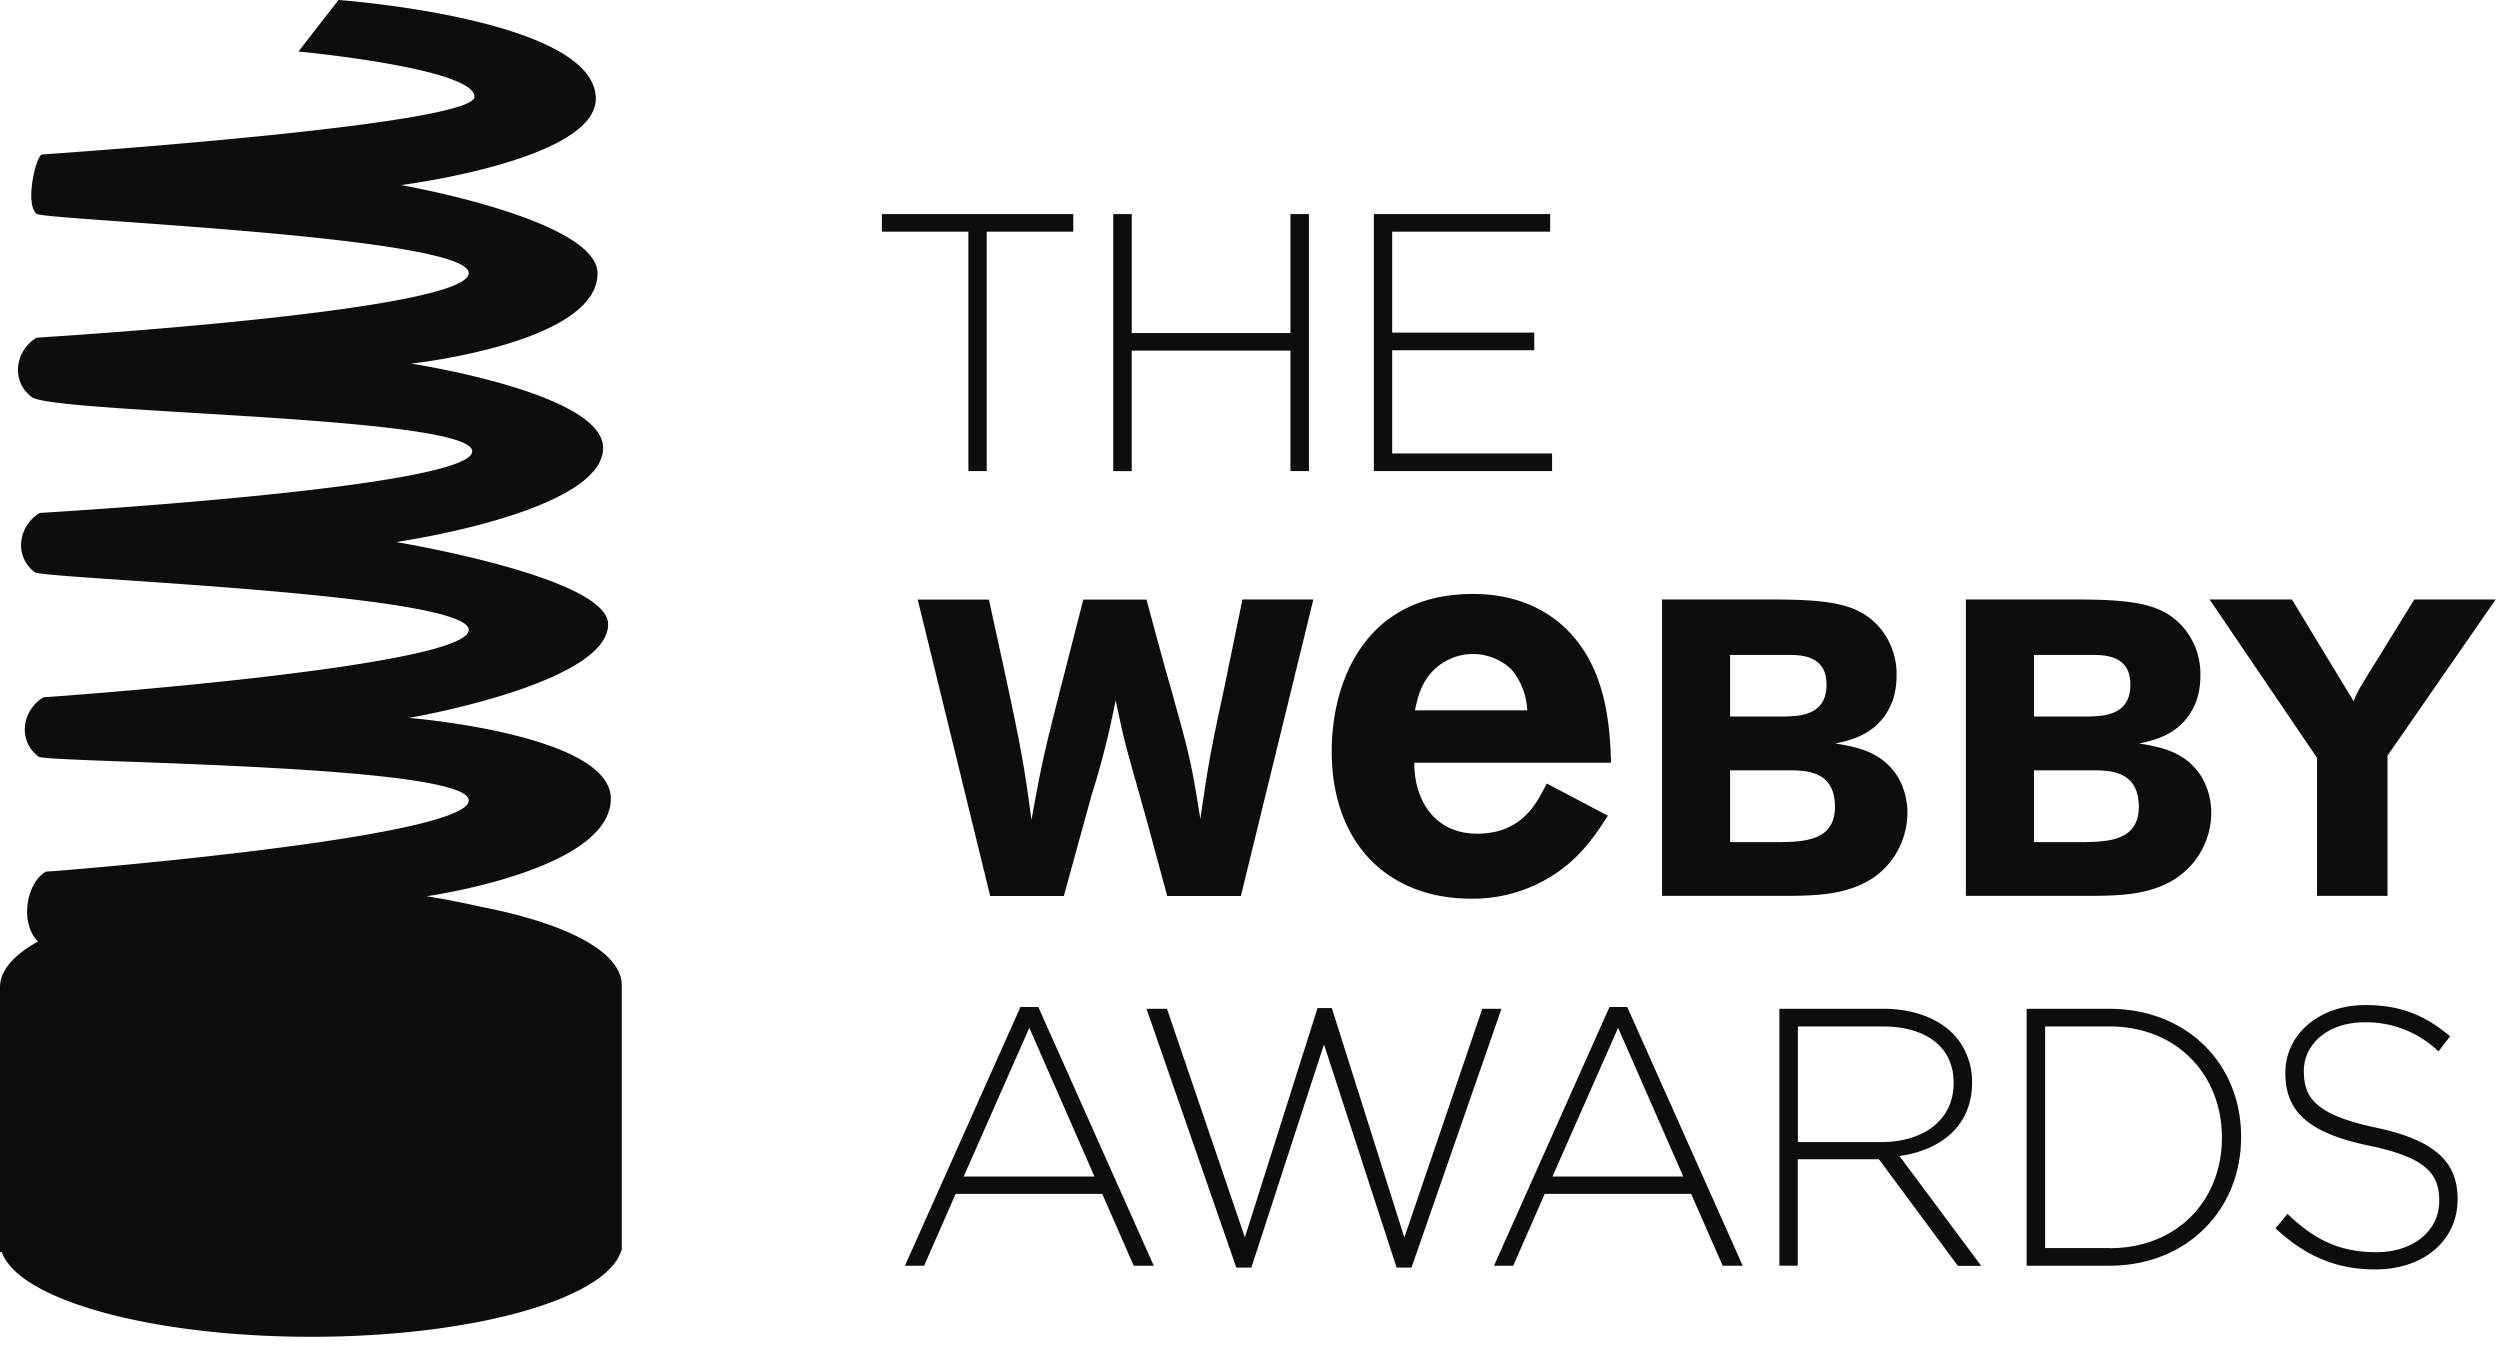 <svg xmlns="http://www.w3.org/2000/svg" width="96" height="52" fill="none"><path fill-rule="evenodd" clip-rule="evenodd" d="M23.456 30.668c0 2.686-6.703 3.693-7.08 3.748.148.022 1.02.16 2.111.409 3.248.629 5.388 1.722 5.388 3.001v10.179l-.039.08c-.65 1.823-5.721 3.248-11.882 3.248S.715 49.908.072 48.085H0V37.9c0-.633.529-1.228 1.46-1.747-.71-.7-.456-2.246.3-2.681C2.998 33.392 18 32.144 18 30.736c0-1.005-8.192-1.307-13.04-1.486-1.97-.072-3.388-.124-3.48-.195-.842-.639-.6-1.818.192-2.28C2.508 26.724 18 25.595 18 24.188c0-1.008-8.308-1.575-13.193-1.91-1.966-.133-3.378-.23-3.47-.302-.84-.638-.604-1.818.193-2.28l.058-.003c1.225-.075 16.544-1.01 16.544-2.362 0-.828-5.852-1.182-10.68-1.474-3.17-.191-5.9-.356-6.235-.611-.842-.639-.6-1.819.192-2.28C3.07 12.863 18 11.894 18 10.486c0-1.02-8.415-1.625-13.26-1.973h-.001c-1.892-.136-3.24-.233-3.33-.3-.45-.342-.066-2.132.193-2.28l.143-.01C3.372 5.808 18.22 4.759 18.22 3.716c0-1.1-6.76-1.738-6.76-1.738L12.999 0s9.88.712 9.88 3.79c0 2.365-7.476 3.317-7.476 3.317s7.542 1.322 7.542 3.391c0 2.69-7.157 3.465-7.157 3.465s7.371 1.123 7.371 3.232c0 2.479-7.949 3.619-7.949 3.619s8.142 1.345 8.142 3.157c0 2.285-7.646 3.596-7.646 3.596s7.75.627 7.75 3.1zm16.416 8.001h-.688l-4.434 9.934h.737l1.21-2.758h5.628l1.21 2.758h.77l-4.433-9.934zm-.347.798l2.503 5.711h-5.022l2.52-5.71zm5.287-.73h-.787l3.45 9.94h.577l2.789-8.571 2.789 8.571h.572l3.455-9.94h-.738l-2.992 8.783-2.784-8.81h-.55l-2.789 8.805-2.992-8.777zm17.675-.068h-.683l-4.434 9.934h.738l1.21-2.758h5.622l1.21 2.758h.77l-4.434-9.934zm-.353.798l2.503 5.711h-5.022l2.52-5.71zm10.194-.73h-4v9.866h.705v-4.086h3.119l3.03 4.092h.897l-3.14-4.218c1.606-.227 2.789-1.168 2.789-2.82v-.03a2.654 2.654 0 0 0-.721-1.834c-.572-.587-1.513-.97-2.68-.97zm2.69 2.862c0 1.425-1.177 2.257-2.773 2.257h-3.207v-4.44h3.246c1.727 0 2.734.826 2.734 2.154v.029zm5.98-2.861h-3.175v9.865h3.175c2.992 0 5.06-2.154 5.06-4.935v-.029c0-2.775-2.068-4.901-5.06-4.901zm4.323 4.964c0 2.348-1.672 4.229-4.323 4.229v-.006h-2.465v-8.509h2.465c2.651 0 4.323 1.915 4.323 4.257v.029zm2.52 2.912l-.462.553c1.144 1.06 2.31 1.579 3.84 1.579 1.831 0 3.152-1.095 3.152-2.69v-.029c0-1.442-.925-2.257-3.125-2.724-2.261-.479-2.778-1.111-2.778-2.154v-.029c0-1.031.924-1.863 2.327-1.863 1.051-.02 2.07.38 2.844 1.117l.446-.582c-.963-.798-1.876-1.197-3.263-1.197-1.771 0-3.064 1.129-3.064 2.593v.029c0 1.493.924 2.297 3.213 2.776 2.162.45 2.695 1.06 2.695 2.103v.028c0 1.128-.984 1.96-2.415 1.96-1.397 0-2.365-.467-3.41-1.47zM37.187 8.897h-3.322v-.678h7.349v.678H37.89v9.193h-.704V8.897zm5.562-.678h.71v4.57h6.094V8.22h.71v9.87h-.71v-4.627h-6.095v4.628h-.71V8.219zm10.006 0h6.772v.678h-6.068v3.875h5.457v.678H53.46v3.962h6.14v.678h-6.844V8.219zm-8.73 14.8v.006h-2.426l-.902 3.516-.003.01c-.57 2.248-.68 2.684-1.086 4.937-.325-2.468-.451-3.06-1.634-8.463H35.24l2.783 11.381h2.828l1.056-3.835c.382-1.21.694-2.44.935-3.688.3 1.45.355 1.644.803 3.234l.149.528c.216.755.42 1.515.625 2.275.133.495.267.991.404 1.486h2.827l2.784-11.387H47.71l-.715 3.471c-.496 2.314-.573 2.702-.903 4.958-.326-2.107-.44-2.523-.978-4.47l-.078-.283c-.352-1.225-.682-2.45-1.012-3.676zm16.443 9.94c.544-.525.907-1.066 1.276-1.636l-2.35-1.237c-.384.775-.967 1.927-2.673 1.927-1.677 0-2.426-1.357-2.41-2.725h7.554c-.044-1.236-.127-3.374-1.502-4.907-1.353-1.51-3.174-1.573-3.801-1.573-4.17 0-5.424 3.397-5.424 6.042 0 3.584 2.206 5.659 5.341 5.659a5.694 5.694 0 0 0 3.989-1.55zm-2.41-7.233c.355.436.562.98.589 1.55h-4.313l.003-.012c.098-.459.204-.955.624-1.435a2.162 2.162 0 0 1 1.528-.714c.58-.02 1.145.2 1.57.611zM68.07 23.02h-4.247v11.382h4.638c1.26 0 2.145-.052 2.97-.422.53-.224.985-.604 1.308-1.093.322-.49.499-1.067.507-1.66 0-.65-.214-1.276-.605-1.71-.597-.703-1.468-.85-2.136-.964l-.025-.005c.594-.125 1.65-.353 2.145-1.515.05-.109.203-.48.203-1.095a2.744 2.744 0 0 0-.51-1.66 2.585 2.585 0 0 0-1.388-.984c-.665-.223-1.705-.274-2.86-.274zm-1.634 4.497V25.15h2.256c.528 0 1.446.045 1.446 1.14 0 1.18-1.012 1.208-1.633 1.225h-2.069zm0 4.822V29.58h2.396c.566.018 1.631.05 1.631 1.402 0 1.305-1.194 1.34-2.112 1.356h-1.915zm13.302-9.319H75.49v11.382h4.637c1.26 0 2.146-.052 2.97-.422a3.036 3.036 0 0 0 1.816-2.753c0-.65-.22-1.276-.605-1.71-.597-.703-1.468-.85-2.136-.964l-.026-.005c.594-.125 1.65-.353 2.146-1.515.05-.109.203-.48.203-1.095a2.744 2.744 0 0 0-.51-1.66 2.585 2.585 0 0 0-1.388-.984c-.67-.223-1.71-.274-2.86-.274zm-1.634 4.497V25.15h2.255c.528 0 1.447.045 1.447 1.14 0 1.18-1.012 1.208-1.634 1.225h-2.068zm0 4.822V29.58H80.5c.566.018 1.63.05 1.63 1.402 0 1.305-1.198 1.34-2.112 1.356h-1.914zm9.907-9.319h-3.163l4.126 6.081v5.3h2.706v-5.385l4.154-5.996h-3.125l-1.881 3.05c-.286.467-.314.53-.451.854L88.01 23.02z" fill="#0C0D0E"/></svg>